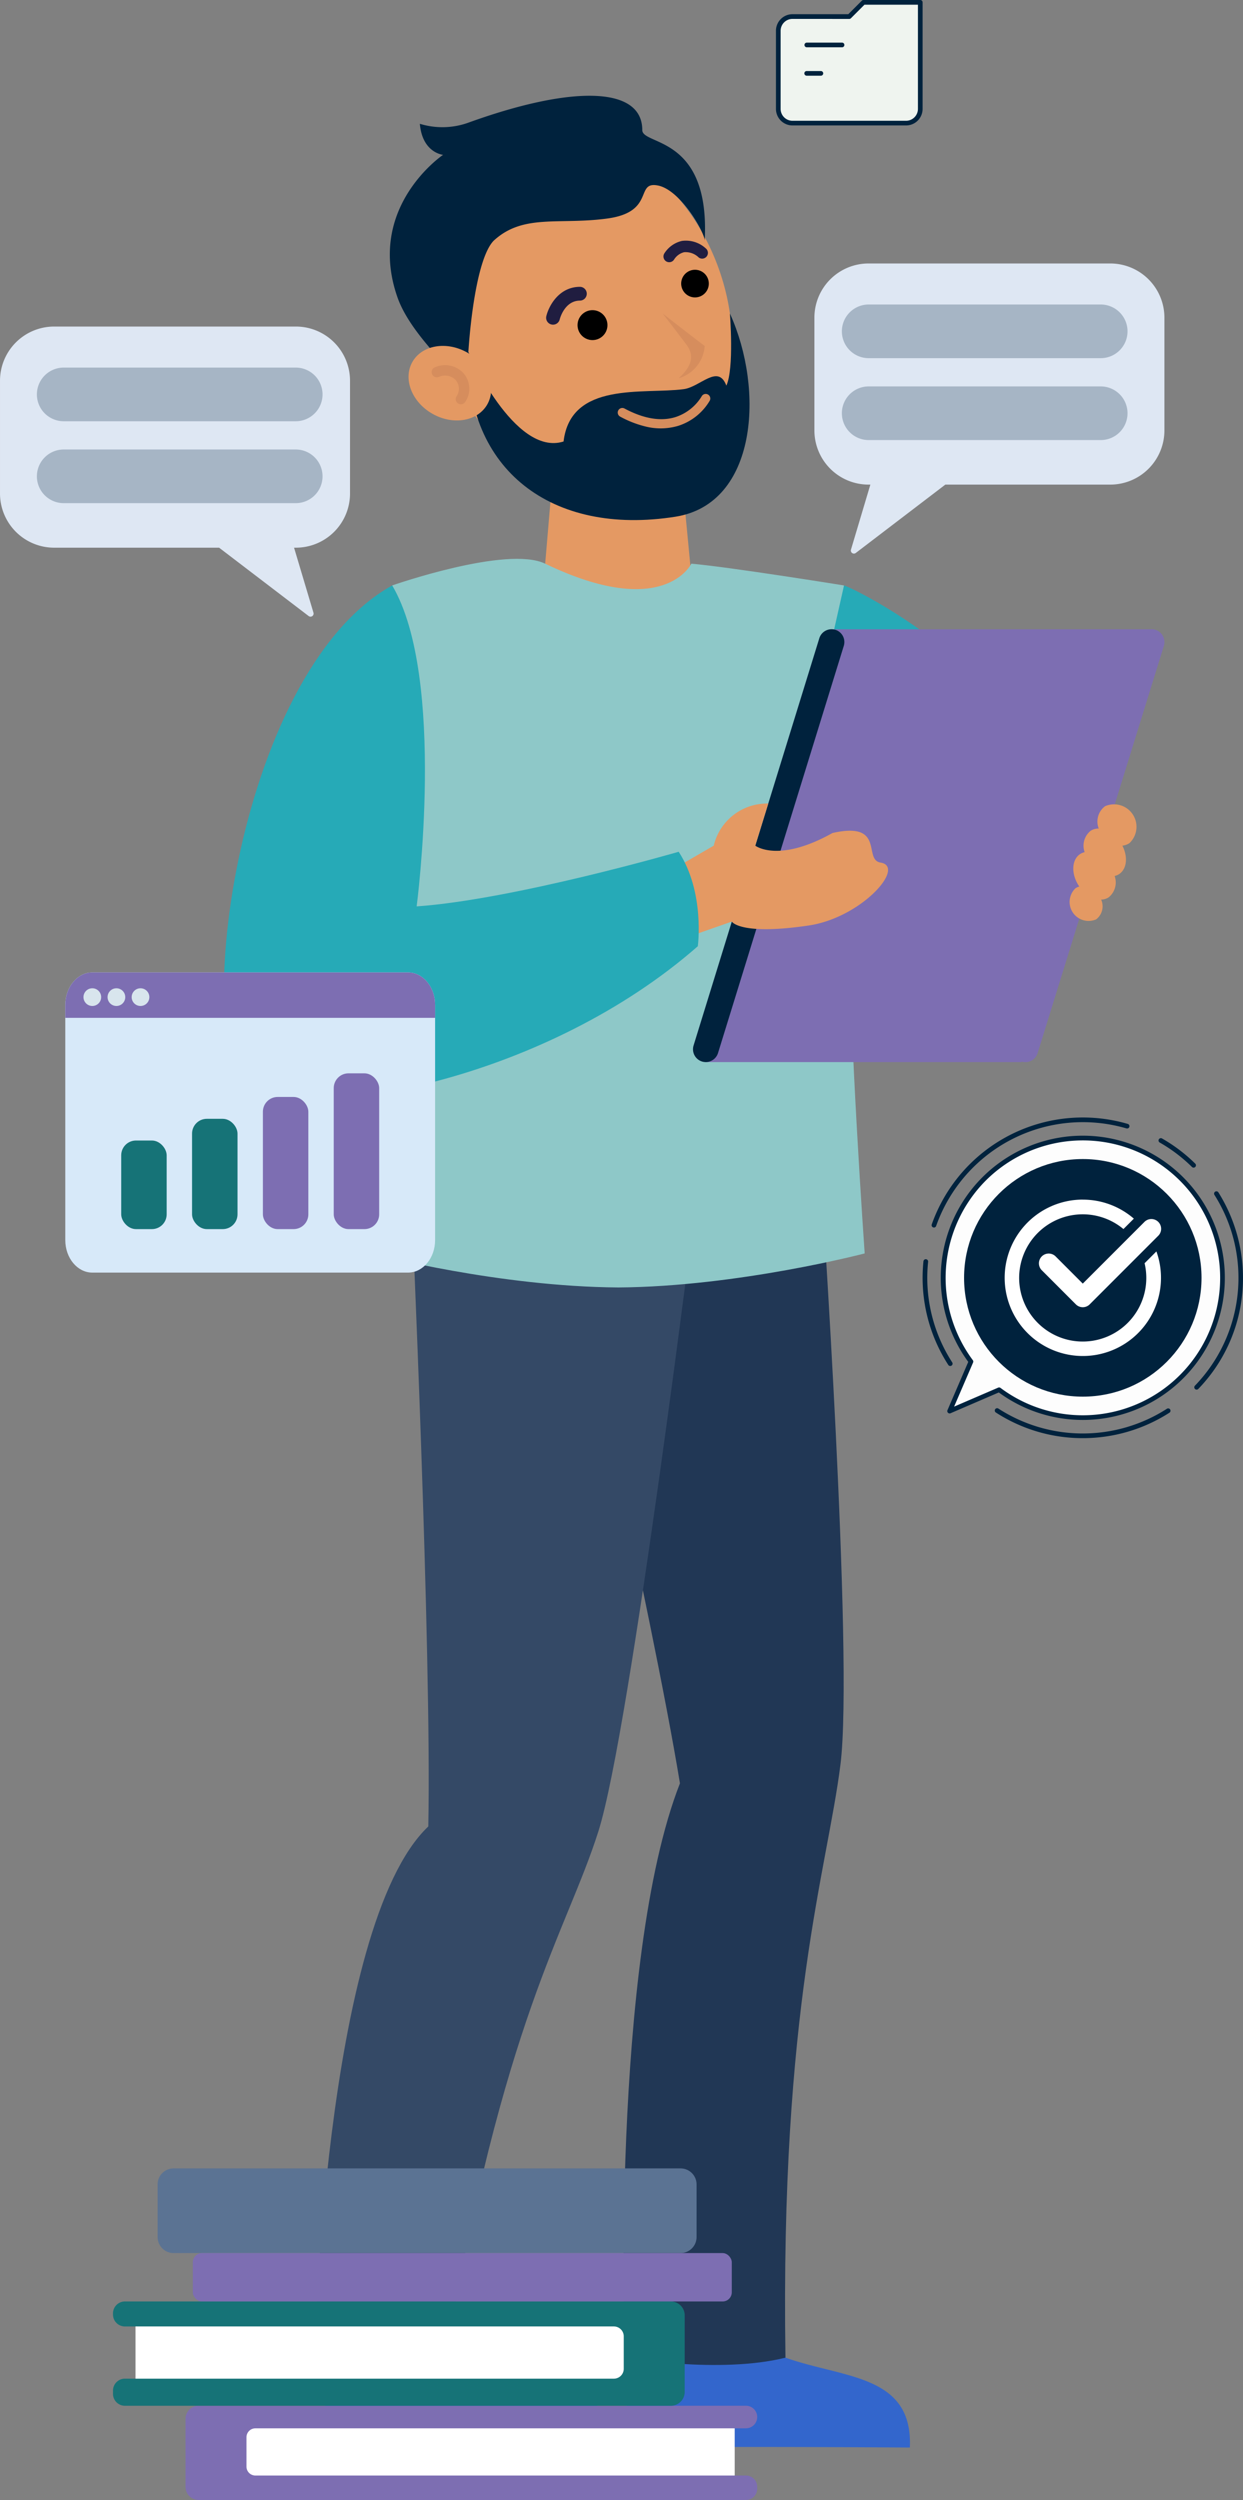 <svg xmlns="http://www.w3.org/2000/svg" width="168.326" height="338.336" viewBox="0 0 168.326 338.336">
  <rect x="0" y="0" width="168.326" height="338.336" fill="#808080" stroke="none"/>
  <g id="Grupo_53941" data-name="Grupo 53941" transform="translate(-926.307 -451.532)">
    <g id="Grupo_46726" data-name="Grupo 46726" transform="translate(926.307 495.726)">
      <path id="Trazado_97178" data-name="Trazado 97178" d="M726.781,1473.615h32.729a7.335,7.335,0,0,1,7.335,7.335v15.257a7.335,7.335,0,0,1-7.335,7.335h-.243l2.627,8.8a.417.417,0,0,1-.653.451l-12.126-9.251H726.781a7.335,7.335,0,0,1-7.335-7.335V1480.95A7.335,7.335,0,0,1,726.781,1473.615Z" transform="translate(-719.445 -1473.615)" fill="#dee7f3"/>
      <path id="Trazado_97179" data-name="Trazado 97179" d="M790.7,1521.1H759.28a3.631,3.631,0,0,1-3.631-3.631h0a3.631,3.631,0,0,1,3.631-3.631H790.7a3.631,3.631,0,0,1,3.631,3.631h0A3.631,3.631,0,0,1,790.7,1521.1Z" transform="translate(-750.653 -1508.285)" fill="#00223d" opacity="0.25"/>
      <path id="Trazado_97180" data-name="Trazado 97180" d="M790.7,1601.456H759.28a3.631,3.631,0,0,1-3.631-3.631h0a3.631,3.631,0,0,1,3.631-3.631H790.7a3.631,3.631,0,0,1,3.631,3.631h0A3.631,3.631,0,0,1,790.7,1601.456Z" transform="translate(-750.653 -1577.556)" fill="#00223d" opacity="0.25"/>
    </g>
    <g id="Grupo_53210" data-name="Grupo 53210" transform="translate(1036.593 487.189)">
      <path id="Trazado_97178-2" data-name="Trazado 97178" d="M759.508,1473.615H726.78a7.335,7.335,0,0,0-7.335,7.335v15.257a7.335,7.335,0,0,0,7.335,7.335h.243l-2.627,8.8a.417.417,0,0,0,.653.451l12.126-9.251h22.333a7.335,7.335,0,0,0,7.335-7.335V1480.95A7.335,7.335,0,0,0,759.508,1473.615Z" transform="translate(-719.445 -1473.615)" fill="#dee7f3"/>
      <path id="Trazado_97179-2" data-name="Trazado 97179" d="M759.28,1521.1H790.7a3.631,3.631,0,0,0,3.631-3.631h0a3.631,3.631,0,0,0-3.631-3.631H759.28a3.63,3.63,0,0,0-3.631,3.631h0A3.631,3.631,0,0,0,759.28,1521.1Z" transform="translate(-751.929 -1508.285)" fill="#00223d" opacity="0.25"/>
      <path id="Trazado_97180-2" data-name="Trazado 97180" d="M759.28,1601.456H790.7a3.631,3.631,0,0,0,3.631-3.631h0a3.631,3.631,0,0,0-3.631-3.631H759.28a3.63,3.63,0,0,0-3.631,3.631h0A3.631,3.631,0,0,0,759.28,1601.456Z" transform="translate(-751.929 -1577.556)" fill="#00223d" opacity="0.25"/>
    </g>
    <g id="Grupo_53209" data-name="Grupo 53209" transform="translate(956.632 464.493)">
      <g id="Grupo_46746" data-name="Grupo 46746" transform="translate(22.465)">
        <path id="v-2" d="M1205.544,1625.025h.01l8.263.031,1.871,19.519-9.646,5.092-10.287-5.035,1.662-19.576Z" transform="translate(-1174.858 -1579.636)" fill="#e49963"/>
        <g id="Grupo_46745" data-name="Grupo 46745" transform="translate(0)">
          <path id="Trazado_97195" data-name="Trazado 97195" d="M1147.92,1524.15c5.087,12.71,17.3,19.774,27.284,15.779s13.951-17.536,8.865-30.245-17.3-19.775-27.284-15.78S1142.835,1511.441,1147.92,1524.15Z" transform="translate(-1139.939 -1487.374)" fill="#e49963"/>
          <path id="Trazado_97196" data-name="Trazado 97196" d="M1257.478,1555.7a1.87,1.87,0,1,0,.467-2.6A1.869,1.869,0,0,0,1257.478,1555.7Z" transform="translate(-1217.688 -1529.215)"/>
          <path id="Trazado_97197" data-name="Trazado 97197" d="M1211.086,1574.045a2.024,2.024,0,1,0,.506-2.817A2.023,2.023,0,0,0,1211.086,1574.045Z" transform="translate(-1185.302 -1541.849)"/>
          <path id="Trazado_97198" data-name="Trazado 97198" d="M1248.857,1572.347c2.528,1.993,5.69,4.4,5.69,4.4a4.907,4.907,0,0,1-3.529,4.369c1.289-1.169,2.42-2.724,1.078-4.52S1248.857,1572.347,1248.857,1572.347Z" transform="translate(-1211.907 -1542.882)" fill="#d68d5d"/>
          <g id="Grupo_46740" data-name="Grupo 46740" transform="translate(21.166 25.856)">
            <path id="Trazado_97199" data-name="Trazado 97199" d="M1197.579,1565.533a.921.921,0,0,1-.217-.026.933.933,0,0,1-.691-1.124c.326-1.368,1.7-3.96,4.541-3.973a.933.933,0,1,1,.009,1.866c-2.107.01-2.729,2.515-2.735,2.541A.933.933,0,0,1,1197.579,1565.533Z" transform="translate(-1196.645 -1560.41)" fill="#201d40"/>
          </g>
          <g id="Grupo_46741" data-name="Grupo 46741" transform="translate(37.054 19.59)">
            <path id="Trazado_97200" data-name="Trazado 97200" d="M1249.98,1542.619a.778.778,0,0,1-.67-1.171,3.832,3.832,0,0,1,2.4-1.712,3.984,3.984,0,0,1,3.24,1.027.778.778,0,0,1-.971,1.215,2.525,2.525,0,0,0-1.986-.712,2.247,2.247,0,0,0-1.337.969A.778.778,0,0,1,1249.98,1542.619Z" transform="translate(-1249.203 -1539.683)" fill="#201d40"/>
          </g>
          <path id="Trazado_97201" data-name="Trazado 97201" d="M1127.665,1502.162c-4.3-12.247,6.177-19.288,6.177-19.288s-2.812-.252-3.147-4.2a10.386,10.386,0,0,0,6.536-.141c13.968-5.057,23.585-4.99,23.585.987,0,2.127,9.224.67,8.451,14.979.054-1.01-3.242-6.893-6.357-7.48s-.3,3.576-6.812,4.47c-6.569.9-11.4-.693-15.41,3.01-3.139,3.23-3.917,19.67-3.44,20.659C1136.156,1512.89,1129.556,1507.545,1127.665,1502.162Z" transform="translate(-1126.629 -1474.88)" fill="#00223d"/>
          <path id="Trazado_97202" data-name="Trazado 97202" d="M1197.174,1572.347s.594,7.458-.481,9.764c-1.12-2.991-3.522.178-5.779.477-5.453.721-15.291-1.1-16.266,7.083-6.664,2.109-12.908-12.157-12.908-12.157-.382,15.937,11.28,24.987,28.062,22.335C1200.86,1598.1,1201.885,1582.707,1197.174,1572.347Z" transform="translate(-1151.12 -1542.882)" fill="#00223d"/>
          <g id="Grupo_46742" data-name="Grupo 46742" transform="translate(30.864 40.33)">
            <path id="Trazado_97203" data-name="Trazado 97203" d="M1232.42,1612.705a14.148,14.148,0,0,1-3.366-1.32.622.622,0,0,1,.587-1.1c2.581,1.381,4.9,1.773,6.879,1.168a6.491,6.491,0,0,0,3.581-2.834.622.622,0,0,1,1.1.578,7.649,7.649,0,0,1-4.3,3.439A8.408,8.408,0,0,1,1232.42,1612.705Z" transform="translate(-1228.725 -1608.291)" fill="#d68d5d"/>
          </g>
          <g id="Grupo_46744" data-name="Grupo 46744" transform="translate(2.533 33.851)">
            <path id="Trazado_97204" data-name="Trazado 97204" d="M1142.939,1587.745c2.807,1.576,4.036,4.716,2.746,7.013s-4.611,2.881-7.418,1.3-4.036-4.716-2.746-7.013S1140.132,1586.167,1142.939,1587.745Z" transform="translate(-1135.008 -1586.858)" fill="#e49963"/>
            <g id="Grupo_46743" data-name="Grupo 46743" transform="translate(3.13 2.598)">
              <path id="Trazado_97205" data-name="Trazado 97205" d="M1149.735,1600.621a.712.712,0,0,0,.215-.243,3.182,3.182,0,0,0-.339-3.894,3.393,3.393,0,0,0-3.864-.708.7.7,0,0,0,.636,1.256,2.008,2.008,0,0,1,2.22.433,1.8,1.8,0,0,1,.108,2.244.7.7,0,0,0,1.024.911Z" transform="translate(-1145.361 -1595.453)" fill="#d68d5d"/>
            </g>
          </g>
        </g>
      </g>
      <path id="Trazado_97206" data-name="Trazado 97206" d="M1240.258,2475.033c1.759-4.776,5.517-5.308,5.517-5.308,7.307,10.082,25.251,3.9,24.657,17.532-27.287-.177-38.628,0-38.628,0a100.018,100.018,0,0,1,1.205-13.477l1.422.261Z" transform="translate(-1177.545 -2168.982)" fill="#36c"/>
      <path id="Trazado_97207" data-name="Trazado 97207" d="M1105.2,2475.907c1.759-4.776,5.518-5.306,5.518-5.306,7.307,10.081,25.251,3.895,24.657,17.529-27.287-.174-38.628,0-38.628,0a100.024,100.024,0,0,1,1.2-13.474l1.423.261Z" transform="translate(-1083.319 -2169.593)" fill="#36c"/>
      <path id="Trazado_97208" data-name="Trazado 97208" d="M1238.557,1960.59s4.43,64.615,2.63,78.981-8.174,32.783-7.451,80.3c-8.9,2.226-21.783,0-21.783,0s-1.91-53.728,7.493-77.726c-3.824-23.31-16.094-76.7-16.094-76.7Z" transform="translate(-1157.694 -1813.759)" fill="#213755"/>
      <path id="Trazado_97209" data-name="Trazado 97209" d="M1144.5,1966.432s-8.946,72.542-13.325,86.3-12.919,25.394-20.847,72.2c-9.141.458-17.654,0-17.654,0s1.234-59.375,15.471-72.878c.481-23.638-2.3-85.16-2.3-85.16Z" transform="translate(-1080.471 -1817.834)" fill="#344966"/>
      <g id="v" transform="translate(20.735 62.669)">
        <path id="h-5" d="M1122.956,1685.782s15.537-5.44,20.719-2.945c16.1,7.751,19.791,0,19.791,0,5.145.443,20.674,2.945,20.674,2.945,0,17.343,1.158,34.745.843,47.869-.222,11.429,1.956,42.532,1.956,42.532s-17.13,4.491-33.335,4.607c-16.205-.105-32.7-4.426-32.7-4.426s.865-31.5,1.585-43.21C1122.257,1720.031,1122.956,1703.079,1122.956,1685.782Z" transform="translate(-1120.905 -1682.182)" fill="#8ec8c8"/>
      </g>
      <g id="c" transform="translate(79.556 66.266)">
        <path id="c-2" data-name="c" d="M1347.516,1719.865c-6.413-15.3-25.444-25.034-27.619-25.776l-4.414,19.644a114.928,114.928,0,0,1,15.779,11.255c-1.125,5.469-.936,10.833-4.1,17.751,0,0,2.75-3.795,6.143-1.549,3.3,2.182,9.362-2.273,9.362-2.273S1352.414,1731.553,1347.516,1719.865Z" transform="translate(-1315.482 -1694.089)" fill="#26aab7"/>
      </g>
      <g id="c-3" data-name="c" transform="translate(0 66.266)">
        <g id="c-4" data-name="c" transform="translate(63.52 5.928)">
          <g id="c-5" data-name="c">
            <path id="c-6" data-name="c" d="M1310.723,1772.214a1.761,1.761,0,0,0,.333.067h.365a1.735,1.735,0,0,0,1.475-1.211l17.1-55.122a1.763,1.763,0,0,0,.068-.333,1.828,1.828,0,0,0,0-.218c0-.043,0-.087,0-.131s-.016-.075-.022-.113a1.731,1.731,0,0,0-1.19-1.377,1.784,1.784,0,0,0-.326-.07,1.832,1.832,0,0,0-.37,0h-43.04l-17.247,58.574h42.882Z" transform="translate(-1266.229 -1713.698)" fill="#7d6eb2"/>
            <path id="c-7" data-name="c" d="M1281.721,1713.776a1.738,1.738,0,0,0-2.174,1.144l-16.989,54.984-.039.129a1.736,1.736,0,0,0,1.136,2.167l0,0a1.737,1.737,0,0,0,2.174-1.143l17.033-55.11A1.736,1.736,0,0,0,1281.721,1713.776Z" transform="translate(-1262.441 -1713.697)" fill="#00223d"/>
          </g>
        </g>
        <path id="c-8" data-name="c" d="M1431.8,1803.2a1.782,1.782,0,0,1,.515-.224c-.018-.027-.038-.052-.057-.08-1.07-1.615-1-3.546.16-4.314a1.869,1.869,0,0,1,.618-.259,2.594,2.594,0,0,1,.8-2.885,1.948,1.948,0,0,1,1.111-.31,2.592,2.592,0,0,1,.849-3.022,3.04,3.04,0,0,1,3.309,4.993,2.166,2.166,0,0,1-.96.345c.771,1.5.616,3.149-.432,3.843a1.856,1.856,0,0,1-.618.26,2.593,2.593,0,0,1-.8,2.885,1.911,1.911,0,0,1-1.025.31,2.217,2.217,0,0,1-.675,2.675,2.568,2.568,0,0,1-2.795-4.216Z" transform="translate(-1316.479 -1762.223)" fill="#e49963"/>
        <path id="Trazado_97210" data-name="Trazado 97210" d="M1258.746,1799.715l3.924-2.273a7.413,7.413,0,0,1,7.387-5.7c-.722,2.335-1.761,5.7-1.761,5.7s3.1,2.407,10.456-1.713c7.19-1.616,4.119,3.626,6.5,4,3.516.556-2.563,7.466-9.742,8.521-9.289,1.369-10.391-.532-10.391-.532l-5.257,1.837Z" transform="translate(-1196.342 -1762.222)" fill="#e49963"/>
        <path id="c-9" data-name="c" d="M1078.417,1737.528c13.114-.916,35.484-7.393,35.484-7.393,3.581,5.491,2.59,12.784,2.59,12.784-20.364,17.854-51.014,23.626-60.417,19.329-8.585-3.923-2.525-56.186,19.031-68.158h0C1082.494,1706.593,1078.417,1737.528,1078.417,1737.528Z" transform="translate(-1052.319 -1694.089)" fill="#26aab7"/>
      </g>
    </g>
    <g id="Grupo_46794" data-name="Grupo 46794" transform="translate(941.611 744.991)">
      <g id="Grupo_46792" data-name="Grupo 46792" transform="translate(9.82 32.122)">
        <path id="Trazado_97307" data-name="Trazado 97307" d="M1434.17,2093.55v6.386h1.739a1.529,1.529,0,0,1,1.529,1.53v.253a1.528,1.528,0,0,1-1.529,1.53H1361.8a1.779,1.779,0,0,1-1.779-1.779v-9.2a1.778,1.778,0,0,1,1.779-1.778h74.109a1.529,1.529,0,0,1,1.529,1.526h0a1.529,1.529,0,0,1-1.529,1.529Z" transform="translate(-1360.021 -2090.495)" fill="#7d6eb2"/>
        <path id="Rectángulo_28257" data-name="Rectángulo 28257" d="M1.207,0H66.116a0,0,0,0,1,0,0V6.386a0,0,0,0,1,0,0H1.207A1.207,1.207,0,0,1,0,5.179V1.207A1.207,1.207,0,0,1,1.207,0Z" transform="translate(8.253 3.056)" fill="#fff"/>
      </g>
      <g id="Grupo_46793" data-name="Grupo 46793" transform="translate(0 18.008)">
        <path id="Trazado_97308" data-name="Trazado 97308" d="M1342.607,2064.151v7.067h-1.74a1.616,1.616,0,0,0-1.527,1.691v.285a1.614,1.614,0,0,0,1.527,1.69h74.111a1.882,1.882,0,0,0,1.779-1.967v-10.179a1.881,1.881,0,0,0-1.779-1.967h-74.111a1.615,1.615,0,0,0-1.527,1.69h0a1.615,1.615,0,0,0,1.527,1.691Z" transform="translate(-1339.34 -2060.77)" fill="#167377"/>
        <path id="Rectángulo_28258" data-name="Rectángulo 28258" d="M1.336,0h64.78a0,0,0,0,1,0,0V7.066a0,0,0,0,1,0,0H1.336A1.336,1.336,0,0,1,0,5.73V1.336A1.336,1.336,0,0,1,1.336,0Z" transform="translate(69.163 10.447) rotate(180)" fill="#fff"/>
      </g>
      <path id="Rectángulo_28259" data-name="Rectángulo 28259" d="M2.166,0H70.818a2.167,2.167,0,0,1,2.167,2.167V9.292a2.167,2.167,0,0,1-2.167,2.167H2.167A2.167,2.167,0,0,1,0,9.293V2.166A2.166,2.166,0,0,1,2.166,0Z" transform="translate(6.04 0)" fill="#5b7393"/>
      <rect id="Rectángulo_28260" data-name="Rectángulo 28260" width="72.985" height="6.549" rx="1.238" transform="translate(10.809 11.459)" fill="#7d6eb2"/>
    </g>
    <g id="Grupo_54152" data-name="Grupo 54152" transform="translate(935.149 583.134)">
      <path id="Trazado_100437" data-name="Trazado 100437" d="M2511.429,1127.775h-42.757c-2.023,0-3.662,1.971-3.662,4.4V1164c0,2.432,1.639,4.4,3.662,4.4h42.757c2.022,0,3.662-1.971,3.662-4.4v-31.822C2515.092,1129.746,2513.452,1127.775,2511.429,1127.775Z" transform="translate(-2465.011 -1127.775)" fill="#d7e9f9"/>
      <path id="Trazado_100438" data-name="Trazado 100438" d="M2515.087,1132.18v1.745h-50.081v-1.745c0-2.432,1.64-4.4,3.662-4.4h42.757C2513.448,1127.778,2515.087,1129.749,2515.087,1132.18Z" transform="translate(-2465.006 -1127.778)" fill="#7d6eb2"/>
      <g id="Grupo_50283" data-name="Grupo 50283" transform="translate(7.573 13.656)">
        <rect id="Rectángulo_29047" data-name="Rectángulo 29047" width="6.155" height="11.991" rx="2" transform="translate(0 9.093)" fill="#167377"/>
        <rect id="Rectángulo_29048" data-name="Rectángulo 29048" width="6.156" height="14.928" rx="2" transform="translate(9.593 6.156)" fill="#167377"/>
        <rect id="Rectángulo_29049" data-name="Rectángulo 29049" width="6.155" height="17.886" rx="2" transform="translate(19.186 3.198)" fill="#7d6eb2"/>
        <rect id="Rectángulo_29050" data-name="Rectángulo 29050" width="6.155" height="21.084" rx="2" transform="translate(28.779)" fill="#7d6eb2"/>
      </g>
      <circle id="Elipse_4018" data-name="Elipse 4018" cx="1.198" cy="1.198" r="1.198" transform="translate(2.462 2.145)" fill="#d8e5ed"/>
      <circle id="Elipse_4019" data-name="Elipse 4019" cx="1.198" cy="1.198" r="1.198" transform="translate(5.725 2.145)" fill="#d8e5ed"/>
      <circle id="Elipse_4020" data-name="Elipse 4020" cx="1.198" cy="1.198" r="1.198" transform="translate(8.988 2.145)" fill="#d8e5ed"/>
    </g>
    <g id="Grupo_47021" data-name="Grupo 47021" transform="translate(1051.245 602.773)">
      <g id="Grupo_47020" data-name="Grupo 47020" transform="translate(2.462 2.471)">
        <path id="Trazado_97743" data-name="Trazado 97743" d="M1372.411,209.378A18.917,18.917,0,0,1,1347.7,237.9l-6.7,2.887,2.886-6.7a18.917,18.917,0,0,1,28.524-24.708Z" transform="translate(-1339.803 -203.53)" fill="#fdfdfd" fill-rule="evenodd"/>
        <path id="Trazado_97744" data-name="Trazado 97744" d="M1356.355,239.379a19.211,19.211,0,0,1-11.377-3.722l-6.535,2.814a.316.316,0,0,1-.416-.416l2.814-6.535a19.235,19.235,0,1,1,16.8,7.815Q1357,239.379,1356.355,239.379Zm-11.335-4.4a.316.316,0,0,1,.19.063,18.6,18.6,0,1,0-2.01-28.047,18.678,18.678,0,0,0-1.742,24.294.317.317,0,0,1,.038.315l-2.572,5.971,5.972-2.572A.313.313,0,0,1,1345.02,234.978Z" transform="translate(-1337.12 -200.923)" fill="#00223d"/>
      </g>
      <circle id="Elipse_3890" data-name="Elipse 3890" cx="16.078" cy="16.078" r="16.078" transform="translate(5.616 5.617)" fill="#00223d"/>
      <path id="Trazado_97745" data-name="Trazado 97745" d="M1335.47,220.889a21.621,21.621,0,0,1-11.78-3.48.317.317,0,0,1,.345-.531,21.069,21.069,0,0,0,22.847.024.317.317,0,0,1,.343.532A21.691,21.691,0,0,1,1335.47,220.889Zm15.422-6.566a.317.317,0,0,1-.228-.536,21.008,21.008,0,0,0,2.646-25.812.317.317,0,1,1,.536-.338,21.8,21.8,0,0,1,3.226,13.654,21.46,21.46,0,0,1-5.951,12.934A.316.316,0,0,1,1350.892,214.323Zm-33.364-3.2a.317.317,0,0,1-.266-.144,21.717,21.717,0,0,1-3.361-14.039.317.317,0,0,1,.63.066,21.078,21.078,0,0,0,3.262,13.628.317.317,0,0,1-.265.489Zm-2.206-18.739a.317.317,0,0,1-.3-.422,21.7,21.7,0,0,1,26.546-13.6.316.316,0,0,1-.177.608,21.065,21.065,0,0,0-25.772,13.2A.317.317,0,0,1,1315.322,192.387Zm35.16-8.106a.316.316,0,0,1-.222-.091,21.087,21.087,0,0,0-4.382-3.316.317.317,0,0,1,.313-.55,21.721,21.721,0,0,1,4.513,3.415.316.316,0,0,1-.222.542Z" transform="translate(-1313.784 -177.498)" fill="#00223d"/>
    </g>
    <g id="Grupo_47026" data-name="Grupo 47026" transform="translate(1031.386 451.532)">
      <g id="Grupo_47025" data-name="Grupo 47025" transform="translate(0 0)">
        <path id="Trazado_97773" data-name="Trazado 97773" d="M2503.434,335.764h15.381a1.927,1.927,0,0,0,1.922-1.922v-14.42h-7.69l-1.922,1.922h-7.691a1.928,1.928,0,0,0-1.923,1.922v10.575A1.927,1.927,0,0,0,2503.434,335.764Z" transform="translate(-2501.195 -319.105)" fill="#eff4ef" fill-rule="evenodd"/>
        <path id="Trazado_97774" data-name="Trazado 97774" d="M2516.132,333.4H2500.75a2.241,2.241,0,0,1-2.239-2.239V320.583a2.241,2.241,0,0,1,2.239-2.239h7.56l1.83-1.83a.316.316,0,0,1,.224-.093h7.691a.316.316,0,0,1,.315.316v14.42A2.241,2.241,0,0,1,2516.132,333.4Zm-15.382-14.42a1.608,1.608,0,0,0-1.606,1.606v10.575a1.608,1.608,0,0,0,1.606,1.606h15.382a1.607,1.607,0,0,0,1.606-1.606v-14.1h-7.243l-1.83,1.83a.315.315,0,0,1-.223.093Z" transform="translate(-2498.511 -316.422)" fill="#00223d"/>
      </g>
      <path id="Trazado_97775" data-name="Trazado 97775" d="M2540.078,371.726h-4.806a.317.317,0,0,1,0-.633h4.806a.317.317,0,0,1,0,.633Z" transform="translate(-2531.111 -365.325)" fill="#00223d"/>
      <path id="Trazado_97776" data-name="Trazado 97776" d="M2537.194,408.172h-1.922a.316.316,0,0,1,0-.633h1.922a.316.316,0,1,1,0,.633Z" transform="translate(-2531.111 -397.926)" fill="#00223d"/>
    </g>
    <path id="Trazado_97777" data-name="Trazado 97777" d="M1429.6,282.747a10.584,10.584,0,1,0,9.971,7.013l-1.6,1.6a8.61,8.61,0,1,1-2.864-4.625l1.409-1.409a10.55,10.55,0,0,0-6.921-2.574Zm-5.57,9.542a1.324,1.324,0,0,1,1.872-1.872l3.7,3.7,8.331-8.331a1.324,1.324,0,1,1,1.872,1.872l-9.268,9.268a1.324,1.324,0,0,1-1.872,0Z" transform="translate(-356.665 331.131)" fill="#fff" fill-rule="evenodd"/>
  </g>
</svg>
